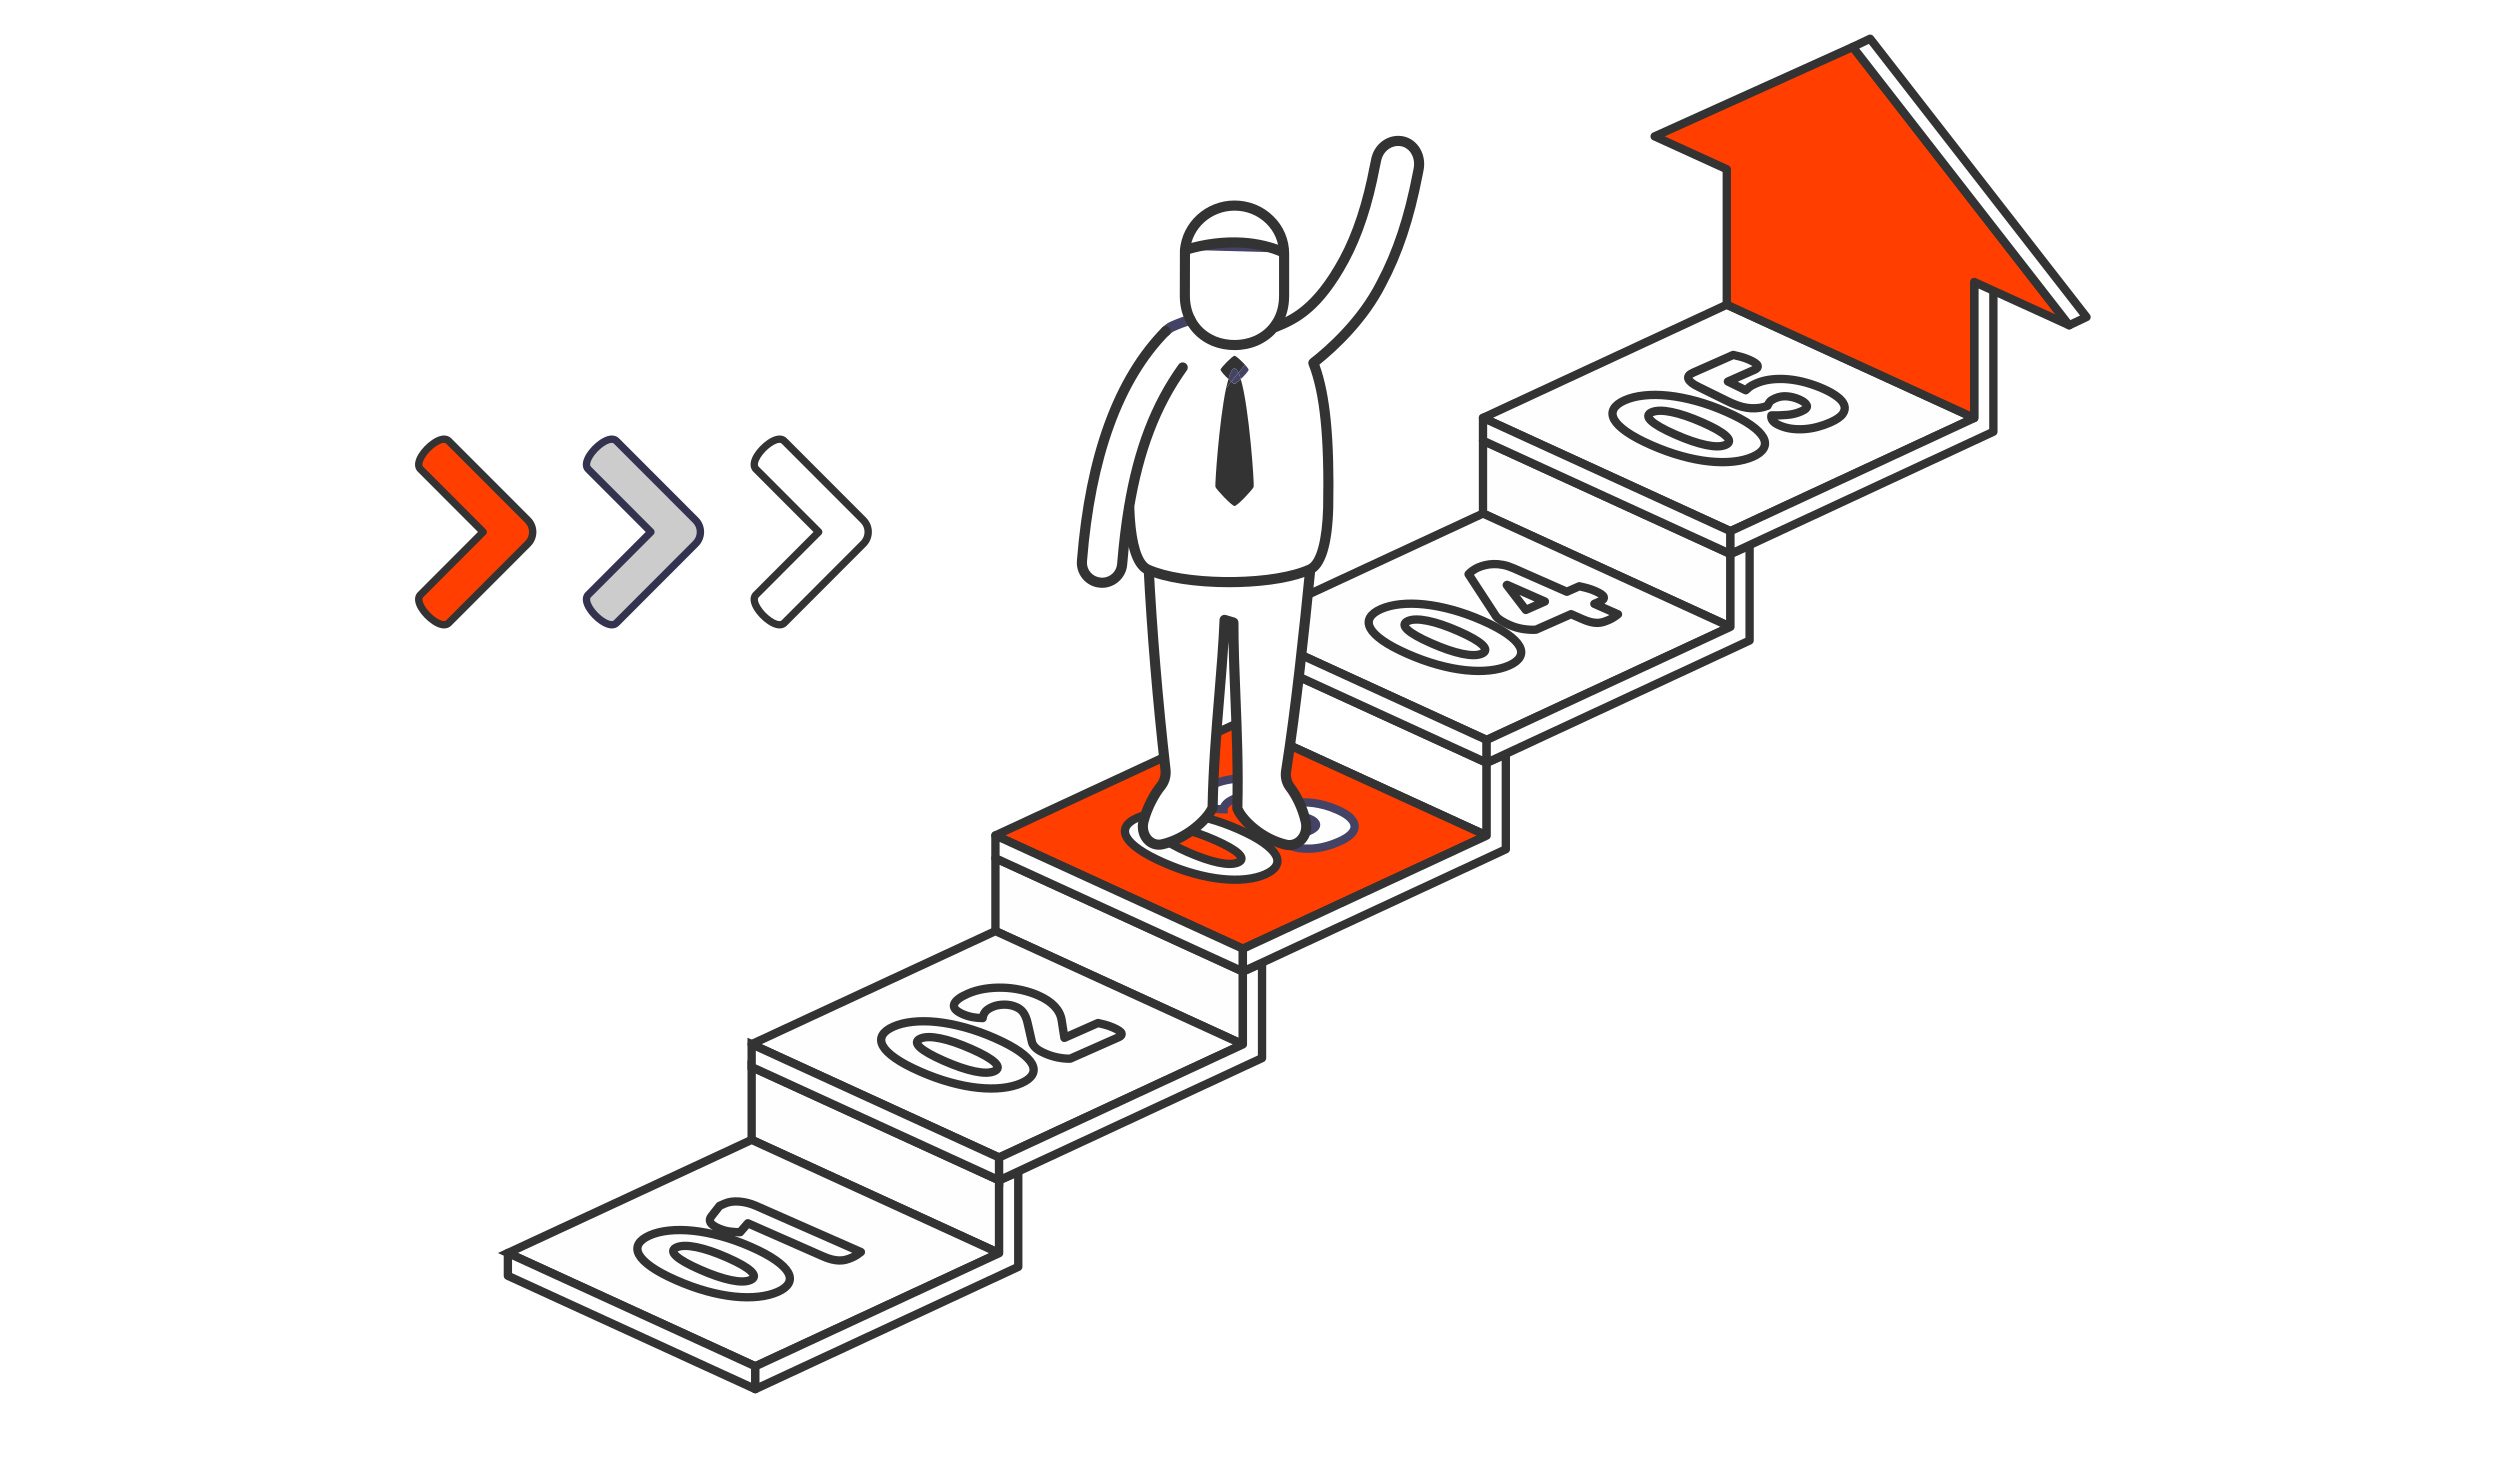 <?xml version="1.0" encoding="UTF-8" standalone="no"?>
<svg width="480px" height="280px" viewBox="0 0 480 280" version="1.1" xmlns="http://www.w3.org/2000/svg" xmlns:xlink="http://www.w3.org/1999/xlink">
    <!-- Generator: Sketch 41 (35326) - http://www.bohemiancoding.com/sketch -->
    <title>Group 27</title>
    <desc>Created with Sketch.</desc>
    <defs></defs>
    <g id="LANDING" stroke="none" stroke-width="1" fill="none" fill-rule="evenodd">
        <g id="01.-Landing-" transform="translate(-111, -3240)">
            <g id="Group-27" transform="translate(111, 3240)">
                <rect id="Rectangle-3" fill="#FFFFFF" x="0" y="0" width="480" height="280"></rect>
                <g id="Group-23" transform="translate(79, 7)">
                    <g id="Page-1" transform="translate(18.377, 0)">
                        <polygon id="Fill-1" fill="#FEFEFE" points="94.448 233.608 46.941 211.848 46.941 197.867 94.448 219.627"></polygon>
                        <polygon id="Stroke-2" stroke="#333333" stroke-width="1.6" points="94.448 233.608 46.941 211.848 46.941 197.867 94.448 219.627"></polygon>
                        <polygon id="Fill-3" fill="#FEFEFE" points="47.642 255.333 0.136 233.573 46.941 211.848 94.448 233.608"></polygon>
                        <polygon id="Stroke-4" stroke="#333333" stroke-width="1.6" points="47.642 255.333 0.136 233.573 46.941 211.848 94.448 233.608"></polygon>
                        <polygon id="Fill-6" fill="#FEFEFE" points="0.136 237.953 47.642 259.713 47.642 255.333 0.136 233.573"></polygon>
                        <polygon id="Stroke-7" stroke="#333333" stroke-width="1.6" stroke-linecap="round" stroke-linejoin="round" points="47.642 259.713 0.136 237.953 0.136 233.573 47.642 255.333"></polygon>
                        <polygon id="Fill-9" fill="#FEFEFE" points="94.448 219.627 94.448 233.608 47.643 255.333 47.643 259.713 98.13 236.236 98.13 218.015"></polygon>
                        <polyline id="Stroke-10" stroke="#333333" stroke-width="1.6" stroke-linecap="round" stroke-linejoin="round" points="47.642 259.713 98.129 236.236 98.129 218.015 94.448 219.627 94.448 233.608 47.642 255.333 47.642 259.713"></polyline>
                        <path d="M42.241,234.453 C39.982,233.459 38.009,232.791 36.32,232.45 C34.63,232.111 33.364,232.127 32.522,232.499 C31.679,232.873 31.655,233.427 32.448,234.165 C33.24,234.902 34.766,235.768 37.025,236.762 C39.283,237.757 41.256,238.432 42.939,238.785 C44.623,239.14 45.886,239.13 46.729,238.757 C47.572,238.383 47.599,237.823 46.811,237.071 C46.024,236.321 44.5,235.449 42.241,234.453 M46.84,232.418 C48.816,233.289 50.395,234.142 51.576,234.98 C52.757,235.816 53.549,236.604 53.953,237.343 C54.356,238.084 54.383,238.768 54.035,239.398 C53.687,240.028 52.993,240.574 51.953,241.034 C50.895,241.502 49.653,241.814 48.227,241.97 C46.801,242.124 45.249,242.114 43.573,241.938 C41.898,241.762 40.116,241.412 38.226,240.889 C36.336,240.365 34.404,239.667 32.427,238.797 C30.452,237.927 28.874,237.078 27.697,236.251 C26.519,235.424 25.728,234.64 25.325,233.901 C24.922,233.161 24.895,232.476 25.243,231.846 C25.592,231.216 26.293,230.668 27.352,230.199 C28.391,229.738 29.625,229.431 31.05,229.275 C32.477,229.12 34.028,229.131 35.704,229.307 C37.38,229.483 39.16,229.828 41.046,230.342 C42.932,230.855 44.864,231.548 46.84,232.418" id="Fill-12" fill="#FEFEFE"></path>
                        <path d="M42.241,234.453 C39.982,233.459 38.009,232.791 36.32,232.45 C34.63,232.111 33.364,232.127 32.522,232.499 C31.679,232.873 31.655,233.427 32.448,234.165 C33.24,234.902 34.766,235.768 37.025,236.762 C39.283,237.757 41.256,238.432 42.939,238.785 C44.623,239.14 45.886,239.13 46.729,238.757 C47.572,238.383 47.599,237.823 46.811,237.071 C46.024,236.321 44.5,235.449 42.241,234.453 L42.241,234.453 Z M46.84,232.418 C48.816,233.289 50.395,234.142 51.576,234.98 C52.757,235.816 53.549,236.604 53.953,237.343 C54.356,238.084 54.383,238.768 54.035,239.398 C53.687,240.028 52.993,240.574 51.953,241.034 C50.895,241.502 49.653,241.814 48.227,241.97 C46.801,242.124 45.249,242.114 43.573,241.938 C41.898,241.762 40.116,241.412 38.226,240.889 C36.336,240.365 34.404,239.667 32.427,238.797 C30.452,237.927 28.874,237.078 27.697,236.251 C26.519,235.424 25.728,234.64 25.325,233.901 C24.922,233.161 24.895,232.476 25.243,231.846 C25.592,231.216 26.293,230.668 27.352,230.199 C28.391,229.738 29.625,229.431 31.05,229.275 C32.477,229.12 34.028,229.131 35.704,229.307 C37.38,229.483 39.16,229.828 41.046,230.342 C42.932,230.855 44.864,231.548 46.84,232.418 L46.84,232.418 Z" id="Stroke-14" stroke="#333333" stroke-width="1.6" stroke-linecap="round" stroke-linejoin="round"></path>
                        <path d="M46.212,227.868 L44.716,229.584 C44.191,229.59 43.563,229.551 42.832,229.466 C42.102,229.381 41.325,229.159 40.503,228.797 C38.964,228.118 38.54,227.355 39.232,226.504 L40.781,224.526 L41.776,224.087 C42.546,223.745 43.477,223.617 44.566,223.701 C45.657,223.786 46.754,224.071 47.858,224.556 L67.916,233.391 C67.769,233.5 67.548,233.66 67.253,233.871 C66.958,234.081 66.613,234.274 66.218,234.448 C65.824,234.623 65.431,234.762 65.041,234.867 C64.65,234.972 64.232,235.021 63.786,235.014 C63.34,235.008 62.86,234.944 62.346,234.82 C61.83,234.696 61.253,234.492 60.611,234.21 L46.212,227.868 Z" id="Fill-16" fill="#FEFEFE"></path>
                        <path d="M46.212,227.868 L44.716,229.584 C44.191,229.59 43.563,229.551 42.832,229.466 C42.102,229.381 41.325,229.159 40.503,228.797 C38.964,228.118 38.54,227.355 39.232,226.504 L40.781,224.526 L41.776,224.087 C42.546,223.745 43.477,223.617 44.566,223.701 C45.657,223.786 46.754,224.071 47.858,224.556 L67.916,233.391 C67.769,233.5 67.548,233.66 67.253,233.871 C66.958,234.081 66.613,234.274 66.218,234.448 C65.824,234.623 65.431,234.762 65.041,234.867 C64.65,234.972 64.232,235.021 63.786,235.014 C63.34,235.008 62.86,234.944 62.346,234.82 C61.83,234.696 61.253,234.492 60.611,234.21 L46.212,227.868 L46.212,227.868 Z" id="Stroke-18" stroke="#333333" stroke-width="1.6" stroke-linecap="round" stroke-linejoin="round"></path>
                        <polygon id="Fill-20" fill="#FEFEFE" points="141.254 193.522 93.747 171.762 93.747 157.78 141.254 179.541"></polygon>
                        <polygon id="Stroke-22" stroke="#333333" stroke-width="1.6" stroke-linecap="round" stroke-linejoin="round" points="141.254 193.522 93.747 171.762 93.747 157.78 141.254 179.541"></polygon>
                        <polygon id="Fill-24" fill="#FEFEFE" points="94.448 215.247 46.941 193.487 93.747 171.762 141.254 193.522"></polygon>
                        <polygon id="Stroke-26" stroke="#333333" stroke-width="1.6" stroke-linecap="round" stroke-linejoin="round" points="94.448 215.247 46.941 193.487 93.747 171.762 141.254 193.522"></polygon>
                        <polygon id="Fill-28" fill="#FEFEFE" points="94.448 219.627 46.941 197.867 46.941 193.487 94.448 215.247"></polygon>
                        <polygon id="Stroke-30" stroke="#333333" stroke-width="1.6" points="94.448 219.627 46.941 197.867 46.941 193.487 94.448 215.247"></polygon>
                        <polygon id="Fill-32" fill="#FEFEFE" points="94.448 219.627 144.935 196.15 144.935 177.929 141.254 179.541 141.254 193.522 94.448 215.247"></polygon>
                        <polyline id="Stroke-34" stroke="#333333" stroke-width="1.6" stroke-linecap="round" stroke-linejoin="round" points="94.448 219.627 144.935 196.15 144.935 177.929 141.254 179.541 141.254 193.522 94.448 215.247 94.448 219.627"></polyline>
                        <path d="M89.047,194.367 C86.788,193.373 84.814,192.705 83.126,192.365 C81.436,192.024 80.17,192.04 79.328,192.414 C78.484,192.786 78.46,193.342 79.254,194.078 C80.046,194.815 81.572,195.681 83.83,196.676 C86.089,197.671 88.061,198.345 89.744,198.699 C91.429,199.053 92.691,199.043 93.534,198.671 C94.377,198.297 94.405,197.736 93.617,196.985 C92.83,196.235 91.306,195.362 89.047,194.367 M93.645,192.332 C95.622,193.202 97.2,194.057 98.382,194.893 C99.563,195.73 100.355,196.518 100.758,197.258 C101.161,197.997 101.189,198.682 100.84,199.313 C100.492,199.942 99.798,200.487 98.759,200.948 C97.701,201.416 96.459,201.727 95.033,201.883 C93.607,202.038 92.055,202.028 90.379,201.852 C88.704,201.675 86.921,201.326 85.032,200.802 C83.142,200.279 81.209,199.582 79.233,198.711 C77.257,197.841 75.679,196.991 74.502,196.164 C73.324,195.338 72.534,194.554 72.131,193.814 C71.727,193.075 71.7,192.391 72.049,191.759 C72.397,191.13 73.099,190.581 74.157,190.113 C75.196,189.653 76.43,189.344 77.856,189.189 C79.282,189.035 80.834,189.044 82.51,189.22 C84.185,189.397 85.966,189.742 87.852,190.255 C89.737,190.769 91.669,191.461 93.645,192.332" id="Fill-36" fill="#FEFEFE"></path>
                        <path d="M89.047,194.367 C86.788,193.373 84.814,192.705 83.126,192.365 C81.436,192.024 80.17,192.04 79.328,192.414 C78.484,192.786 78.46,193.342 79.254,194.078 C80.046,194.815 81.572,195.681 83.83,196.676 C86.089,197.671 88.061,198.345 89.744,198.699 C91.429,199.053 92.691,199.043 93.534,198.671 C94.377,198.297 94.405,197.736 93.617,196.985 C92.83,196.235 91.306,195.362 89.047,194.367 L89.047,194.367 Z M93.645,192.332 C95.622,193.202 97.2,194.057 98.382,194.893 C99.563,195.73 100.355,196.518 100.758,197.258 C101.161,197.997 101.189,198.682 100.84,199.313 C100.492,199.942 99.798,200.487 98.759,200.948 C97.701,201.416 96.459,201.727 95.033,201.883 C93.607,202.038 92.055,202.028 90.379,201.852 C88.704,201.675 86.921,201.326 85.032,200.802 C83.142,200.279 81.209,199.582 79.233,198.711 C77.257,197.841 75.679,196.991 74.502,196.164 C73.324,195.338 72.534,194.554 72.131,193.814 C71.727,193.075 71.7,192.391 72.049,191.759 C72.397,191.13 73.099,190.581 74.157,190.113 C75.196,189.653 76.43,189.344 77.856,189.189 C79.282,189.035 80.834,189.044 82.51,189.22 C84.185,189.397 85.966,189.742 87.852,190.255 C89.737,190.769 91.669,191.461 93.645,192.332 L93.645,192.332 Z" id="Stroke-38" stroke="#333333" stroke-width="1.6" stroke-linecap="round" stroke-linejoin="round"></path>
                        <path d="M88.381,183.816 C89.403,183.364 90.494,183.046 91.656,182.861 C92.815,182.675 93.996,182.601 95.193,182.638 C96.39,182.674 97.569,182.821 98.728,183.079 C99.887,183.336 100.967,183.685 101.968,184.126 C104.664,185.313 106.164,186.916 106.469,188.935 L106.989,192.272 L113.442,189.417 C113.833,189.494 114.294,189.607 114.829,189.755 C115.364,189.904 115.889,190.091 116.402,190.316 C117.325,190.723 117.843,191.078 117.954,191.38 C118.065,191.683 117.887,191.937 117.422,192.143 L108.091,196.272 C107.312,196.278 106.509,196.197 105.682,196.031 C104.854,195.864 104.03,195.6 103.209,195.239 C102.336,194.854 101.724,194.474 101.372,194.097 C101.019,193.72 100.815,193.385 100.761,193.092 L99.929,189.449 C99.83,188.993 99.708,188.6 99.564,188.268 C99.42,187.935 99.262,187.648 99.091,187.405 C98.92,187.164 98.72,186.958 98.493,186.786 C98.267,186.615 98.011,186.467 97.729,186.343 C97.011,186.026 96.226,185.875 95.376,185.889 C94.526,185.902 93.778,186.051 93.133,186.337 C92.416,186.655 91.935,187.009 91.692,187.4 C91.448,187.791 91.318,188.15 91.3,188.474 C90.687,188.473 90.051,188.415 89.392,188.299 C88.733,188.183 88.096,187.988 87.479,187.717 C86.146,187.13 85.59,186.496 85.814,185.82 C86.037,185.143 86.893,184.475 88.381,183.816" id="Fill-40" fill="#FEFEFE"></path>
                        <path d="M88.381,183.816 C89.403,183.364 90.494,183.046 91.656,182.861 C92.815,182.675 93.996,182.601 95.193,182.638 C96.39,182.674 97.569,182.821 98.728,183.079 C99.887,183.336 100.967,183.685 101.968,184.126 C104.664,185.313 106.164,186.916 106.469,188.935 L106.989,192.272 L113.442,189.417 C113.833,189.494 114.294,189.607 114.829,189.755 C115.364,189.904 115.889,190.091 116.402,190.316 C117.325,190.723 117.843,191.078 117.954,191.38 C118.065,191.683 117.887,191.937 117.422,192.143 L108.091,196.272 C107.312,196.278 106.509,196.197 105.682,196.031 C104.854,195.864 104.03,195.6 103.209,195.239 C102.336,194.854 101.724,194.474 101.372,194.097 C101.019,193.72 100.815,193.385 100.761,193.092 L99.929,189.449 C99.83,188.993 99.708,188.6 99.564,188.268 C99.42,187.935 99.262,187.648 99.091,187.405 C98.92,187.164 98.72,186.958 98.493,186.786 C98.267,186.615 98.011,186.467 97.729,186.343 C97.011,186.026 96.226,185.875 95.376,185.889 C94.526,185.902 93.778,186.051 93.133,186.337 C92.416,186.655 91.935,187.009 91.692,187.4 C91.448,187.791 91.318,188.15 91.3,188.474 C90.687,188.473 90.051,188.415 89.392,188.299 C88.733,188.183 88.096,187.988 87.479,187.717 C86.146,187.13 85.59,186.496 85.814,185.82 C86.037,185.143 86.893,184.475 88.381,183.816 L88.381,183.816 Z" id="Stroke-42" stroke="#333333" stroke-width="1.6" stroke-linecap="round" stroke-linejoin="round"></path>
                        <polygon id="Fill-44" fill="#FFFFFF" points="188.059 153.435 140.552 131.675 140.552 117.694 188.059 139.454"></polygon>
                        <polygon id="Stroke-46" stroke="#333333" stroke-width="1.6" stroke-linecap="round" stroke-linejoin="round" points="188.059 153.435 140.552 131.675 140.552 117.694 188.059 139.454"></polygon>
                        <polygon id="Fill-48" fill="#FEFEFE" points="141.254 175.16 93.747 153.4 140.552 131.675 188.059 153.435"></polygon>
                        <polygon id="Stroke-50" stroke="#333333" stroke-width="1.6" stroke-linecap="round" stroke-linejoin="round" fill="#FF3E00" points="141.254 175.16 93.747 153.4 140.552 131.675 188.059 153.435"></polygon>
                        <polygon id="Fill-52" fill="#FEFEFE" points="141.254 179.54 93.747 157.78 93.747 153.4 141.254 175.16"></polygon>
                        <polygon id="Stroke-54" stroke="#333333" stroke-width="1.6" stroke-linecap="round" stroke-linejoin="round" fill="#FFFFFF" points="141.254 179.54 93.747 157.78 93.747 153.4 141.254 175.16"></polygon>
                        <polygon id="Fill-56" fill="#FEFEFE" points="141.254 179.54 191.741 156.063 191.741 137.842 188.059 139.454 188.059 153.435 141.254 175.16"></polygon>
                        <polyline id="Stroke-58" stroke="#333333" stroke-width="1.6" stroke-linecap="round" stroke-linejoin="round" fill="#FFFFFF" points="141.254 179.54 191.741 156.063 191.741 137.842 188.059 139.454 188.059 153.435 141.254 175.16 141.254 179.54"></polyline>
                        <path d="M135.852,154.281 C133.594,153.286 131.62,152.618 129.931,152.278 C128.241,151.938 126.976,151.955 126.133,152.327 C125.29,152.7 125.266,153.255 126.059,153.992 C126.852,154.729 128.377,155.595 130.636,156.589 C132.895,157.584 134.867,158.259 136.55,158.612 C138.234,158.967 139.497,158.957 140.34,158.584 C141.183,158.211 141.21,157.65 140.423,156.898 C139.635,156.148 138.112,155.276 135.852,154.281 M140.451,152.245 C142.427,153.117 144.006,153.969 145.187,154.807 C146.368,155.643 147.161,156.431 147.564,157.171 C147.967,157.911 147.994,158.595 147.646,159.225 C147.298,159.855 146.604,160.401 145.565,160.861 C144.507,161.329 143.265,161.641 141.838,161.797 C140.412,161.952 138.86,161.941 137.185,161.765 C135.509,161.589 133.727,161.239 131.837,160.716 C129.947,160.192 128.015,159.495 126.038,158.624 C124.063,157.754 122.485,156.905 121.308,156.078 C120.13,155.251 119.339,154.468 118.936,153.728 C118.533,152.988 118.506,152.304 118.854,151.674 C119.203,151.043 119.905,150.495 120.963,150.026 C122.002,149.566 123.236,149.258 124.662,149.102 C126.088,148.947 127.64,148.958 129.316,149.134 C130.991,149.31 132.771,149.655 134.657,150.17 C136.543,150.683 138.475,151.375 140.451,152.245" id="Fill-60" fill="#FEFEFE"></path>
                        <path d="M135.852,154.281 C133.594,153.286 131.62,152.618 129.931,152.278 C128.241,151.938 126.976,151.955 126.133,152.327 C125.29,152.7 125.266,153.255 126.059,153.992 C126.852,154.729 128.377,155.595 130.636,156.589 C132.895,157.584 134.867,158.259 136.55,158.612 C138.234,158.967 139.497,158.957 140.34,158.584 C141.183,158.211 141.21,157.65 140.423,156.898 C139.635,156.148 138.112,155.276 135.852,154.281 L135.852,154.281 Z M140.451,152.245 C142.427,153.117 144.006,153.969 145.187,154.807 C146.368,155.643 147.161,156.431 147.564,157.171 C147.967,157.911 147.994,158.595 147.646,159.225 C147.298,159.855 146.604,160.401 145.565,160.861 C144.507,161.329 143.265,161.641 141.838,161.797 C140.412,161.952 138.86,161.941 137.185,161.765 C135.509,161.589 133.727,161.239 131.837,160.716 C129.947,160.192 128.015,159.495 126.038,158.624 C124.063,157.754 122.485,156.905 121.308,156.078 C120.13,155.251 119.339,154.468 118.936,153.728 C118.533,152.988 118.506,152.304 118.854,151.674 C119.203,151.043 119.905,150.495 120.963,150.026 C122.002,149.566 123.236,149.258 124.662,149.102 C126.088,148.947 127.64,148.958 129.316,149.134 C130.991,149.31 132.771,149.655 134.657,150.17 C136.543,150.683 138.475,151.375 140.451,152.245 L140.451,152.245 Z" id="Stroke-62" stroke="#333333" stroke-width="1.6" stroke-linecap="round" stroke-linejoin="round"></path>
                        <path d="M135.16,143.742 C137.221,142.83 139.4,142.405 141.694,142.465 C143.989,142.526 146.163,143.008 148.216,143.913 C149.448,144.456 150.265,145.017 150.668,145.597 C151.071,146.18 151.177,146.705 150.985,147.174 C151.567,147.098 152.173,147.057 152.804,147.05 C153.435,147.042 154.107,147.085 154.82,147.177 C155.532,147.27 156.268,147.42 157.028,147.628 C157.787,147.836 158.578,148.12 159.399,148.482 C160.504,148.968 161.325,149.477 161.867,150.008 C162.407,150.539 162.69,151.071 162.714,151.604 C162.74,152.137 162.503,152.655 162.009,153.158 C161.515,153.66 160.783,154.125 159.815,154.554 C157.951,155.379 156.172,155.838 154.477,155.931 C152.783,156.023 151.359,155.815 150.203,155.306 C149.51,155.001 149.029,154.686 148.763,154.363 C148.495,154.039 148.391,153.741 148.448,153.465 C149.167,153.465 150.025,153.419 151.023,153.329 C152.022,153.238 153.004,152.978 153.973,152.549 C154.887,152.145 155.332,151.744 155.309,151.347 C155.286,150.948 154.903,150.586 154.158,150.258 C153.414,149.93 152.675,149.759 151.941,149.743 C151.206,149.729 150.408,149.912 149.548,150.293 L147.02,151.411 C146.613,151.343 146.159,151.238 145.658,151.096 C145.158,150.955 144.626,150.76 144.06,150.512 C143.471,150.252 143.004,150.01 142.661,149.788 C142.318,149.566 142.077,149.362 141.938,149.173 L144.466,148.055 C145.757,147.483 145.696,146.887 144.285,146.265 C143.617,145.972 142.872,145.825 142.049,145.827 C141.226,145.829 140.402,146.011 139.578,146.377 C138.842,146.702 138.32,147.041 138.008,147.395 C137.695,147.748 137.541,148.083 137.541,148.4 C136.928,148.4 136.298,148.343 135.652,148.233 C135.006,148.123 134.375,147.932 133.759,147.661 C132.476,147.095 131.998,146.473 132.328,145.795 C132.656,145.117 133.6,144.433 135.16,143.742" id="Fill-64" fill="#FEFEFE"></path>
                        <path d="M135.16,143.742 C137.221,142.83 139.4,142.405 141.694,142.465 C143.989,142.526 146.163,143.008 148.216,143.913 C149.448,144.456 150.265,145.017 150.668,145.597 C151.071,146.18 151.177,146.705 150.985,147.174 C151.567,147.098 152.173,147.057 152.804,147.05 C153.435,147.042 154.107,147.085 154.82,147.177 C155.532,147.27 156.268,147.42 157.028,147.628 C157.787,147.836 158.578,148.12 159.399,148.482 C160.504,148.968 161.325,149.477 161.867,150.008 C162.407,150.539 162.69,151.071 162.714,151.604 C162.74,152.137 162.503,152.655 162.009,153.158 C161.515,153.66 160.783,154.125 159.815,154.554 C157.951,155.379 156.172,155.838 154.477,155.931 C152.783,156.023 151.359,155.815 150.203,155.306 C149.51,155.001 149.029,154.686 148.763,154.363 C148.495,154.039 148.391,153.741 148.448,153.465 C149.167,153.465 150.025,153.419 151.023,153.329 C152.022,153.238 153.004,152.978 153.973,152.549 C154.887,152.145 155.332,151.744 155.309,151.347 C155.286,150.948 154.903,150.586 154.158,150.258 C153.414,149.93 152.675,149.759 151.941,149.743 C151.206,149.729 150.408,149.912 149.548,150.293 L147.02,151.411 C146.613,151.343 146.159,151.238 145.658,151.096 C145.158,150.955 144.626,150.76 144.06,150.512 C143.471,150.252 143.004,150.01 142.661,149.788 C142.318,149.566 142.077,149.362 141.938,149.173 L144.466,148.055 C145.757,147.483 145.696,146.887 144.285,146.265 C143.617,145.972 142.872,145.825 142.049,145.827 C141.226,145.829 140.402,146.011 139.578,146.377 C138.842,146.702 138.32,147.041 138.008,147.395 C137.695,147.748 137.541,148.083 137.541,148.4 C136.928,148.4 136.298,148.343 135.652,148.233 C135.006,148.123 134.375,147.932 133.759,147.661 C132.476,147.095 131.998,146.473 132.328,145.795 C132.656,145.117 133.6,144.433 135.16,143.742 L135.16,143.742 Z" id="Stroke-66" stroke="#444366" stroke-width="1.6"></path>
                        <polygon id="Fill-68" fill="#FEFEFE" points="234.865 113.349 187.358 91.589 187.358 77.608 234.865 99.368"></polygon>
                        <polygon id="Stroke-70" stroke="#333333" stroke-width="1.6" stroke-linecap="round" stroke-linejoin="round" points="234.865 113.349 187.358 91.589 187.358 77.608 234.865 99.368"></polygon>
                        <polygon id="Fill-72" fill="#FEFEFE" points="188.059 135.074 140.552 113.314 187.358 91.589 234.865 113.349"></polygon>
                        <polygon id="Stroke-74" stroke="#333333" stroke-width="1.6" points="188.059 135.074 140.552 113.314 187.358 91.589 234.865 113.349"></polygon>
                        <polygon id="Fill-76" fill="#FEFEFE" points="188.059 139.454 140.552 117.694 140.552 113.314 188.059 135.074"></polygon>
                        <polygon id="Stroke-78" stroke="#333333" stroke-width="1.6" stroke-linecap="round" stroke-linejoin="round" points="188.059 139.454 140.552 117.694 140.552 113.314 188.059 135.074"></polygon>
                        <polygon id="Fill-80" fill="#FEFEFE" points="188.059 139.454 238.546 115.977 238.546 97.756 234.865 99.368 234.865 113.349 188.059 135.074"></polygon>
                        <polyline id="Stroke-82" stroke="#333333" stroke-width="1.6" stroke-linecap="round" stroke-linejoin="round" points="188.059 139.454 238.546 115.977 238.546 97.756 234.865 99.368 234.865 113.349 188.059 135.074 188.059 139.454"></polyline>
                        <path d="M182.658,114.194 C180.399,113.2 178.425,112.532 176.737,112.192 C175.047,111.851 173.781,111.867 172.939,112.241 C172.096,112.613 172.072,113.169 172.865,113.905 C173.657,114.643 175.183,115.508 177.442,116.503 C179.7,117.498 181.673,118.173 183.356,118.527 C185.04,118.88 186.303,118.871 187.146,118.498 C187.988,118.124 188.016,117.563 187.228,116.812 C186.441,116.062 184.917,115.189 182.658,114.194 M187.256,112.159 C189.233,113.029 190.811,113.884 191.993,114.72 C193.174,115.557 193.966,116.345 194.369,117.085 C194.773,117.824 194.8,118.509 194.451,119.14 C194.104,119.769 193.409,120.314 192.37,120.775 C191.312,121.244 190.07,121.554 188.644,121.71 C187.218,121.865 185.666,121.855 183.99,121.679 C182.315,121.502 180.532,121.153 178.643,120.629 C176.753,120.106 174.82,119.409 172.844,118.538 C170.868,117.668 169.291,116.819 168.113,115.991 C166.935,115.165 166.145,114.381 165.742,113.641 C165.339,112.902 165.311,112.218 165.66,111.586 C166.008,110.957 166.71,110.408 167.768,109.94 C168.808,109.48 170.042,109.171 171.467,109.016 C172.893,108.862 174.445,108.871 176.121,109.047 C177.796,109.224 179.577,109.569 181.463,110.083 C183.349,110.596 185.28,111.289 187.256,112.159" id="Fill-84" fill="#FEFEFE"></path>
                        <path d="M182.658,114.194 C180.399,113.2 178.425,112.532 176.737,112.192 C175.047,111.851 173.781,111.867 172.939,112.241 C172.096,112.613 172.072,113.169 172.865,113.905 C173.657,114.643 175.183,115.508 177.442,116.503 C179.7,117.498 181.673,118.173 183.356,118.527 C185.04,118.88 186.303,118.871 187.146,118.498 C187.988,118.124 188.016,117.563 187.228,116.812 C186.441,116.062 184.917,115.189 182.658,114.194 L182.658,114.194 Z M187.256,112.159 C189.233,113.029 190.811,113.884 191.993,114.72 C193.174,115.557 193.966,116.345 194.369,117.085 C194.773,117.824 194.8,118.509 194.451,119.14 C194.104,119.769 193.409,120.314 192.37,120.775 C191.312,121.244 190.07,121.554 188.644,121.71 C187.218,121.865 185.666,121.855 183.99,121.679 C182.315,121.502 180.532,121.153 178.643,120.629 C176.753,120.106 174.82,119.409 172.844,118.538 C170.868,117.668 169.291,116.819 168.113,115.991 C166.935,115.165 166.145,114.381 165.742,113.641 C165.339,112.902 165.311,112.218 165.66,111.586 C166.008,110.957 166.71,110.408 167.768,109.94 C168.808,109.48 170.042,109.171 171.467,109.016 C172.893,108.862 174.445,108.871 176.121,109.047 C177.796,109.224 179.577,109.569 181.463,110.083 C183.349,110.596 185.28,111.289 187.256,112.159 L187.256,112.159 Z" id="Stroke-86" stroke="#333333" stroke-width="1.6" stroke-linecap="round" stroke-linejoin="round"></path>
                        <path d="M192.003,105.299 L191.922,105.334 L195.583,110.105 L199.24,108.487 L192.003,105.299 Z M184.588,103.244 C184.773,103.025 185.034,102.796 185.372,102.556 C185.708,102.317 186.055,102.118 186.414,101.958 C186.826,101.777 187.283,101.626 187.783,101.506 C188.284,101.385 188.822,101.318 189.396,101.302 C189.971,101.285 190.578,101.34 191.22,101.463 C191.861,101.588 192.527,101.803 193.221,102.108 L203.462,106.618 L205.855,105.559 C206.246,105.635 206.725,105.751 207.295,105.908 C207.864,106.064 208.406,106.254 208.918,106.481 C209.894,106.91 210.435,107.283 210.541,107.598 C210.646,107.914 210.466,108.175 210,108.381 L208.737,108.941 L213.28,110.942 C213.134,111.051 212.907,111.213 212.604,111.428 C212.299,111.642 211.968,111.829 211.609,111.987 C211.215,112.162 210.839,112.305 210.484,112.417 C210.127,112.529 209.75,112.588 209.351,112.595 C208.953,112.602 208.521,112.55 208.054,112.438 C207.587,112.328 207.045,112.137 206.429,111.866 L204.273,110.917 L197.524,113.904 C196.803,113.951 195.994,113.907 195.095,113.773 C194.197,113.637 193.311,113.378 192.438,112.993 C191.95,112.779 191.456,112.522 190.955,112.222 C190.454,111.922 190.094,111.629 189.873,111.341 L184.588,103.244 Z" id="Fill-88" fill="#FEFEFE"></path>
                        <path d="M192.003,105.299 L191.922,105.334 L195.583,110.105 L199.24,108.487 L192.003,105.299 L192.003,105.299 Z M184.588,103.244 C184.773,103.025 185.034,102.796 185.372,102.556 C185.708,102.317 186.055,102.118 186.414,101.958 C186.826,101.777 187.283,101.626 187.783,101.506 C188.284,101.385 188.822,101.318 189.396,101.302 C189.971,101.285 190.578,101.34 191.22,101.463 C191.861,101.588 192.527,101.803 193.221,102.108 L203.462,106.618 L205.855,105.559 C206.246,105.635 206.725,105.751 207.295,105.908 C207.864,106.064 208.406,106.254 208.918,106.481 C209.894,106.91 210.435,107.283 210.541,107.598 C210.646,107.914 210.466,108.175 210,108.381 L208.737,108.941 L213.28,110.942 C213.134,111.051 212.907,111.213 212.604,111.428 C212.299,111.642 211.968,111.829 211.609,111.987 C211.215,112.162 210.839,112.305 210.484,112.417 C210.127,112.529 209.75,112.588 209.351,112.595 C208.953,112.602 208.521,112.55 208.054,112.438 C207.587,112.328 207.045,112.137 206.429,111.866 L204.273,110.917 L197.524,113.904 C196.803,113.951 195.994,113.907 195.095,113.773 C194.197,113.637 193.311,113.378 192.438,112.993 C191.95,112.779 191.456,112.522 190.955,112.222 C190.454,111.922 190.094,111.629 189.873,111.341 L184.588,103.244 L184.588,103.244 Z" id="Stroke-90" stroke="#333333" stroke-width="1.6" stroke-linecap="round" stroke-linejoin="round"></path>
                        <polygon id="Fill-92" fill="#FEFEFE" points="234.865 94.988 187.358 73.228 234.164 51.502 281.67 73.263"></polygon>
                        <polygon id="Stroke-94" stroke="#333333" stroke-width="1.6" stroke-linecap="round" stroke-linejoin="round" points="234.865 94.988 187.358 73.228 234.164 51.502 281.67 73.263"></polygon>
                        <polygon id="Fill-96" fill="#FEFEFE" points="234.865 99.368 187.358 77.608 187.358 73.228 234.865 94.988"></polygon>
                        <polygon id="Stroke-98" stroke="#333333" stroke-width="1.6" stroke-linecap="round" stroke-linejoin="round" points="234.865 99.368 187.358 77.608 187.358 73.228 234.865 94.988"></polygon>
                        <polygon id="Fill-100" fill="#FEFEFE" points="234.865 99.368 285.352 75.891 285.352 45.639 281.67 47.251 281.67 73.263 234.865 94.988"></polygon>
                        <polyline id="Stroke-102" stroke="#333333" stroke-width="1.6" stroke-linecap="round" stroke-linejoin="round" points="234.865 99.368 285.352 75.891 285.352 45.639 281.67 47.251 281.67 73.263 234.865 94.988 234.865 99.368"></polyline>
                        <path d="M229.463,74.108 C227.205,73.113 225.231,72.445 223.542,72.105 C221.853,71.765 220.587,71.782 219.745,72.154 C218.901,72.527 218.877,73.082 219.67,73.819 C220.463,74.556 221.989,75.422 224.247,76.416 C226.506,77.411 228.478,78.086 230.161,78.439 C231.845,78.794 233.108,78.784 233.951,78.411 C234.794,78.038 234.821,77.477 234.034,76.725 C233.246,75.975 231.723,75.103 229.463,74.108 M234.062,72.073 C236.039,72.944 237.617,73.797 238.799,74.634 C239.979,75.47 240.772,76.259 241.175,76.998 C241.578,77.738 241.606,78.423 241.257,79.053 C240.909,79.683 240.215,80.228 239.176,80.688 C238.118,81.157 236.876,81.468 235.45,81.624 C234.023,81.779 232.472,81.768 230.796,81.592 C229.121,81.417 227.338,81.066 225.448,80.543 C223.559,80.019 221.626,79.322 219.649,78.451 C217.674,77.581 216.096,76.732 214.919,75.905 C213.741,75.078 212.951,74.295 212.547,73.556 C212.144,72.815 212.117,72.131 212.465,71.501 C212.814,70.87 213.516,70.322 214.574,69.853 C215.613,69.393 216.847,69.085 218.273,68.93 C219.699,68.775 221.251,68.785 222.927,68.961 C224.602,69.137 226.382,69.482 228.269,69.997 C230.154,70.51 232.086,71.202 234.062,72.073" id="Fill-104" fill="#FEFEFE"></path>
                        <path d="M229.463,74.108 C227.205,73.113 225.231,72.445 223.542,72.105 C221.853,71.765 220.587,71.782 219.745,72.154 C218.901,72.527 218.877,73.082 219.67,73.819 C220.463,74.556 221.989,75.422 224.247,76.416 C226.506,77.411 228.478,78.086 230.161,78.439 C231.845,78.794 233.108,78.784 233.951,78.411 C234.794,78.038 234.821,77.477 234.034,76.725 C233.246,75.975 231.723,75.103 229.463,74.108 L229.463,74.108 Z M234.062,72.073 C236.039,72.944 237.617,73.797 238.799,74.634 C239.979,75.47 240.772,76.259 241.175,76.998 C241.578,77.738 241.606,78.423 241.257,79.053 C240.909,79.683 240.215,80.228 239.176,80.688 C238.118,81.157 236.876,81.468 235.45,81.624 C234.023,81.779 232.472,81.768 230.796,81.592 C229.121,81.417 227.338,81.066 225.448,80.543 C223.559,80.019 221.626,79.322 219.649,78.451 C217.674,77.581 216.096,76.732 214.919,75.905 C213.741,75.078 212.951,74.295 212.547,73.556 C212.144,72.815 212.117,72.131 212.465,71.501 C212.814,70.87 213.516,70.322 214.574,69.853 C215.613,69.393 216.847,69.085 218.273,68.93 C219.699,68.775 221.251,68.785 222.927,68.961 C224.602,69.137 226.382,69.482 228.269,69.997 C230.154,70.51 232.086,71.202 234.062,72.073 L234.062,72.073 Z" id="Stroke-106" stroke="#333333" stroke-width="1.6" stroke-linecap="round" stroke-linejoin="round"></path>
                        <path d="M254.045,74.107 C253.22,74.472 252.381,74.764 251.529,74.982 C250.678,75.201 249.83,75.338 248.988,75.394 C248.144,75.45 247.325,75.421 246.529,75.309 C245.735,75.196 244.991,74.987 244.298,74.682 C243.579,74.365 243.12,74.036 242.919,73.694 C242.717,73.353 242.655,73.041 242.731,72.757 C243.772,72.773 244.778,72.741 245.749,72.661 C246.722,72.584 247.646,72.35 248.525,71.961 C249.367,71.588 249.699,71.204 249.518,70.807 C249.337,70.412 248.861,70.043 248.092,69.705 C247.347,69.377 246.575,69.175 245.773,69.099 C244.973,69.023 244.184,69.156 243.414,69.497 C242.93,69.711 242.605,69.923 242.436,70.134 C242.267,70.345 242.117,70.603 241.988,70.91 C241.058,71.277 240.024,71.434 238.884,71.383 C237.744,71.333 236.52,71.019 235.211,70.443 C235.134,70.409 235.038,70.366 234.922,70.316 C234.806,70.264 234.578,70.155 234.236,69.99 L228.707,67.269 C227.658,66.76 227.028,66.268 226.815,65.795 C226.604,65.323 226.883,64.915 227.654,64.573 L235.398,61.146 C235.789,61.223 236.267,61.339 236.837,61.495 C237.407,61.652 237.949,61.842 238.462,62.067 C239.437,62.498 239.977,62.871 240.084,63.186 C240.189,63.502 240.009,63.763 239.543,63.969 L234.381,66.255 L237.812,67.931 C238.024,67.725 238.253,67.521 238.5,67.32 C238.748,67.121 239.139,66.901 239.678,66.664 C240.609,66.25 241.614,65.981 242.694,65.855 C243.773,65.729 244.879,65.721 246.011,65.831 C247.143,65.943 248.274,66.156 249.405,66.472 C250.534,66.788 251.626,67.177 252.679,67.641 C253.731,68.105 254.618,68.606 255.343,69.147 C256.068,69.687 256.527,70.238 256.72,70.797 C256.914,71.358 256.813,71.919 256.415,72.48 C256.017,73.041 255.228,73.583 254.045,74.107" id="Fill-108" fill="#FEFEFE"></path>
                        <path d="M254.045,74.107 C253.22,74.472 252.381,74.764 251.529,74.982 C250.678,75.201 249.83,75.338 248.988,75.394 C248.144,75.45 247.325,75.421 246.529,75.309 C245.735,75.196 244.991,74.987 244.298,74.682 C243.579,74.365 243.12,74.036 242.919,73.694 C242.717,73.353 242.655,73.041 242.731,72.757 C243.772,72.773 244.778,72.741 245.749,72.661 C246.722,72.584 247.646,72.35 248.525,71.961 C249.367,71.588 249.699,71.204 249.518,70.807 C249.337,70.412 248.861,70.043 248.092,69.705 C247.347,69.377 246.575,69.175 245.773,69.099 C244.973,69.023 244.184,69.156 243.414,69.497 C242.93,69.711 242.605,69.923 242.436,70.134 C242.267,70.345 242.117,70.603 241.988,70.91 C241.058,71.277 240.024,71.434 238.884,71.383 C237.744,71.333 236.52,71.019 235.211,70.443 C235.134,70.409 235.038,70.366 234.922,70.316 C234.806,70.264 234.578,70.155 234.236,69.99 L228.707,67.269 C227.658,66.76 227.028,66.268 226.815,65.795 C226.604,65.323 226.883,64.915 227.654,64.573 L235.398,61.146 C235.789,61.223 236.267,61.339 236.837,61.495 C237.407,61.652 237.949,61.842 238.462,62.067 C239.437,62.498 239.977,62.871 240.084,63.186 C240.189,63.502 240.009,63.763 239.543,63.969 L234.381,66.255 L237.812,67.931 C238.024,67.725 238.253,67.521 238.5,67.32 C238.748,67.121 239.139,66.901 239.678,66.664 C240.609,66.25 241.614,65.981 242.694,65.855 C243.773,65.729 244.879,65.721 246.011,65.831 C247.143,65.943 248.274,66.156 249.405,66.472 C250.534,66.788 251.626,67.177 252.679,67.641 C253.731,68.105 254.618,68.606 255.343,69.147 C256.068,69.687 256.527,70.238 256.72,70.797 C256.914,71.358 256.813,71.919 256.415,72.48 C256.017,73.041 255.228,73.583 254.045,74.107 L254.045,74.107 Z" id="Stroke-110" stroke="#333333" stroke-width="1.6" stroke-linecap="round" stroke-linejoin="round"></path>
                        <polygon id="Fill-112" fill="#FEFEFE" points="299.902 55.45 258.355 2.014 220.315 19.184 234.164 25.494 234.164 51.503 281.67 73.263 281.67 47.142"></polygon>
                        <polygon id="Stroke-114" stroke="#333333" stroke-width="1.6" stroke-linecap="round" stroke-linejoin="round" fill="#FF3E00" points="299.902 55.45 258.355 2.014 220.315 19.184 234.164 25.494 234.164 51.503 281.67 73.263 281.67 47.142"></polygon>
                        <polygon id="Fill-116" fill="#FEFEFE" points="303.233 53.874 261.686 0.437 258.355 2.014 299.902 55.45"></polygon>
                        <polygon id="Stroke-118" stroke="#333333" stroke-width="1.6" stroke-linecap="round" stroke-linejoin="round" points="303.233 53.874 261.686 0.437 258.355 2.014 299.902 55.45"></polygon>
                    </g>
                    <g id="Group-21" transform="translate(44.345, 95.2) scale(-1, 1) translate(-44.345, -95.2) translate(0, 76)">
                        <path d="M86.961,7.08 L74.922,19.137 L86.961,31.196 C88.697,32.934 83.283,38.357 81.549,36.617 L66.344,21.398 C65.745,20.798 65.409,19.985 65.409,19.137 C65.409,18.289 65.745,17.475 66.346,16.877 L81.549,1.66 C83.283,-0.077 88.697,5.34 86.961,7.08" id="Fill-65" fill="#FF3E00"></path>
                        <path d="M82.428,2.028 C82.206,2.028 82.105,2.102 82.049,2.16 L66.845,17.378 C66.382,17.839 66.116,18.481 66.116,19.136 C66.116,19.802 66.375,20.427 66.844,20.896 L82.049,36.115 C82.11,36.178 82.208,36.249 82.428,36.249 C83.602,36.249 85.766,34.374 86.421,32.79 C86.546,32.491 86.716,31.95 86.461,31.696 L74.422,19.636 C74.146,19.361 74.146,18.913 74.422,18.635 L86.461,6.578 C86.716,6.324 86.546,5.783 86.421,5.484 C85.766,3.901 83.602,2.028 82.428,2.028 M82.428,37.665 C81.882,37.665 81.406,37.473 81.048,37.116 L65.844,21.898 C65.107,21.16 64.702,20.179 64.702,19.136 C64.702,18.108 65.118,17.102 65.845,16.377 L81.049,1.159 C81.406,0.803 81.882,0.613 82.428,0.613 C84.318,0.613 86.921,2.994 87.727,4.94 C88.331,6.398 87.82,7.22 87.461,7.578 L75.921,19.136 L87.461,30.694 C87.819,31.054 88.331,31.872 87.727,33.334 C86.921,35.282 84.318,37.665 82.428,37.665" id="Fill-67" fill="#333333"></path>
                        <path d="M42.712,19.138 L54.752,31.196 C56.488,32.934 51.074,38.356 49.34,36.619 L34.14,21.398 C32.893,20.149 32.895,18.126 34.14,16.878 L49.34,1.66 C51.074,-0.077 56.488,5.34 54.752,7.08 L42.712,19.138 Z" id="Fill-73" fill="#CCCCCC"></path>
                        <path d="M50.219,2.028 C49.998,2.028 49.896,2.102 49.84,2.16 L34.639,17.378 C33.672,18.348 33.672,19.927 34.639,20.896 L49.84,36.117 C49.901,36.178 49.999,36.249 50.219,36.249 C51.392,36.249 53.557,34.374 54.213,32.79 C54.337,32.491 54.507,31.95 54.252,31.696 L42.212,19.638 C41.936,19.361 41.936,18.913 42.212,18.637 L54.252,6.578 C54.507,6.324 54.337,5.783 54.213,5.484 C53.557,3.901 51.393,2.028 50.219,2.028 M50.219,37.665 C49.673,37.665 49.197,37.476 48.84,37.119 L33.641,21.898 C32.12,20.375 32.12,17.9 33.641,16.377 L48.84,1.159 C49.197,0.803 49.673,0.613 50.219,0.613 C52.109,0.613 54.713,2.994 55.518,4.94 C56.122,6.398 55.611,7.22 55.252,7.578 L43.712,19.136 L55.252,30.694 C55.61,31.054 56.122,31.872 55.518,33.331 C54.713,35.282 52.108,37.665 50.219,37.665" id="Fill-75" fill="#34334F"></path>
                        <path d="M10.499,19.137 L22.539,31.196 C24.277,32.933 18.86,38.356 17.127,36.619 L1.928,21.396 C0.681,20.149 0.681,18.125 1.928,16.877 L17.127,1.66 C18.86,-0.077 24.277,5.34 22.539,7.08 L10.499,19.137 Z" id="Fill-77" fill="#FFFFFF"></path>
                        <path d="M18.005,2.028 C17.783,2.028 17.683,2.102 17.627,2.16 L2.427,17.378 C1.458,18.346 1.458,19.925 2.427,20.896 L17.627,36.117 C17.688,36.178 17.786,36.249 18.005,36.249 C19.179,36.249 21.346,34.372 22.001,32.79 C22.124,32.489 22.294,31.95 22.04,31.696 L9.999,19.636 C9.725,19.361 9.725,18.913 9.999,18.635 L22.04,6.578 C22.294,6.324 22.124,5.783 22,5.484 C21.346,3.901 19.179,2.028 18.005,2.028 M18.005,37.665 C17.46,37.665 16.984,37.476 16.627,37.119 L1.427,21.898 C-0.092,20.373 -0.092,17.897 1.427,16.377 L16.627,1.159 C16.984,0.803 17.46,0.613 18.005,0.613 C19.895,0.613 22.501,2.994 23.307,4.942 C23.909,6.4 23.399,7.22 23.039,7.578 L11.498,19.136 L23.039,30.694 C23.399,31.052 23.909,31.872 23.307,33.329 C22.501,35.28 19.895,37.665 18.005,37.665" id="Fill-79" fill="#333333"></path>
                    </g>
                    <g id="Group-20" transform="translate(127.042, 18.4)">
                        <path d="M15.466,83.926 C22.224,87.014 37.809,87.179 45.477,84.412 C44.264,96.657 42.724,111.011 40.893,122.635 C40.708,123.749 40.996,124.906 41.667,125.77 C42.683,127.069 44.038,129.536 44.672,132.398 C44.933,133.594 44.635,134.863 43.859,135.754 C43.09,136.636 41.964,137.035 40.88,136.783 C36.385,135.745 32.479,132.185 31.527,129.813 C31.849,116.745 30.771,105.123 30.771,94.123 L29.083,93.622 C28.611,104.722 27.023,116.466 26.776,129.671 C25.718,132.059 21.659,135.66 17.116,136.705 C16.018,136.959 14.914,136.56 14.187,135.66 C13.461,134.767 13.207,133.484 13.519,132.274 C14.276,129.38 15.736,126.897 16.812,125.575 C17.521,124.711 17.862,123.547 17.736,122.411 C16.272,109.466 15.155,96.414 14.477,83.316 L14.555,83.248 C14.837,83.546 15.134,83.781 15.466,83.926" id="Fill-166" fill="#FFFFFF"></path>
                        <path d="M41.517,137.829 C41.231,137.829 40.945,137.797 40.662,137.733 C36.043,136.665 31.743,132.963 30.624,130.177 C30.576,130.055 30.551,129.923 30.553,129.79 C30.741,122.231 30.459,115.191 30.185,108.384 C30.038,104.728 29.899,101.223 29.835,97.775 C29.624,101.136 29.34,104.558 29.045,108.121 C28.478,114.98 27.89,122.073 27.748,129.689 C27.745,129.819 27.716,129.948 27.665,130.065 C26.425,132.867 21.978,136.585 17.333,137.653 C15.88,137.989 14.387,137.458 13.431,136.271 C12.509,135.135 12.188,133.549 12.575,132.033 C13.374,128.99 14.898,126.385 16.06,124.96 C16.6,124.303 16.866,123.388 16.77,122.518 C15.257,109.143 14.161,95.969 13.509,83.366 C13.479,82.83 13.893,82.372 14.429,82.344 C14.966,82.333 15.422,82.729 15.449,83.265 C16.099,95.829 17.193,108.962 18.701,122.303 C18.857,123.709 18.44,125.127 17.564,126.193 C16.58,127.4 15.177,129.783 14.458,132.521 C14.227,133.423 14.413,134.395 14.941,135.045 C15.436,135.659 16.161,135.932 16.896,135.756 C21.166,134.775 24.795,131.471 25.809,129.446 C25.958,121.844 26.544,114.788 27.109,107.961 C27.523,102.957 27.915,98.233 28.112,93.58 C28.125,93.279 28.274,93.002 28.519,92.828 C28.761,92.654 29.07,92.601 29.361,92.688 L31.05,93.192 C31.462,93.314 31.743,93.694 31.743,94.125 C31.743,98.714 31.929,103.374 32.128,108.304 C32.4,115.081 32.682,122.085 32.503,129.625 C33.425,131.618 36.89,134.862 41.099,135.836 C41.822,136.005 42.588,135.735 43.129,135.114 C43.692,134.468 43.918,133.506 43.721,132.608 C43.124,129.902 41.829,127.556 40.902,126.369 C40.055,125.279 39.703,123.86 39.934,122.477 C41.854,110.288 43.465,94.86 44.509,84.317 C44.563,83.781 45.046,83.394 45.573,83.444 C46.106,83.497 46.497,83.973 46.445,84.509 C45.396,95.076 43.781,110.543 41.854,122.788 C41.712,123.634 41.932,124.523 42.435,125.173 C43.536,126.582 44.95,129.167 45.618,132.188 C45.953,133.7 45.568,135.27 44.593,136.392 C43.788,137.316 42.662,137.829 41.517,137.829" id="Fill-168" fill="#333333"></path>
                        <path d="M40.505,23.329 L40.505,31.35 C40.505,33.479 39.991,35.257 39.08,36.64 C38.956,36.849 38.812,37.055 38.668,37.241 C37.739,38.498 36.48,39.413 35.096,40.029 C32.578,41.106 29.605,41.124 27.067,40.114 C25.166,39.325 23.534,37.962 22.525,36.001 L22.525,35.981 C21.843,34.698 21.449,33.147 21.449,31.35 L21.47,22.69 C21.822,17.874 25.951,14.071 30.988,14.071 C33.61,14.071 36.004,15.104 37.718,16.777 C39.453,18.454 40.505,20.768 40.505,23.329" id="Fill-170" fill="#FFFFFF"></path>
                        <path d="M17.776,38.212 C18.168,37.818 18.538,37.509 18.953,37.324 C20.129,36.785 21.326,36.332 22.525,36.002 C23.534,37.963 25.166,39.326 27.065,40.114 C29.605,41.124 32.578,41.104 35.096,40.029 C36.48,39.411 37.739,38.499 38.668,37.239 L38.853,37.385 L32.99,44.618 C32.267,43.832 31.235,42.902 30.988,42.902 C30.617,42.902 28.303,45.216 28.303,45.59 C28.303,45.819 29.068,46.685 29.809,47.388 C29.667,47.885 29.521,48.46 29.377,49.084 L10.776,72.106 L10.714,72.106 C10.158,75.474 9.723,79.071 9.414,82.934 C9.249,84.961 7.556,86.492 5.553,86.492 C5.45,86.492 5.347,86.492 5.244,86.471 C3.098,86.306 1.507,84.444 1.695,82.297 C3.137,64.088 7.888,48.215 17.753,38.19 L17.776,38.212 Z" id="Fill-172" fill="#FFFFFF"></path>
                        <path d="M62.967,1.693 C65.237,2.002 66.807,4.357 66.351,6.981 L66.145,8.037 C64.784,15.105 62.759,22.276 59.209,28.952 C55.554,36.205 49.526,41.621 46.121,44.288 C48.556,50.426 49.197,59.789 48.968,72.085 C48.803,78.164 47.73,82.895 45.48,83.928 C45.107,84.093 44.716,84.258 44.284,84.404 C36.624,87.174 21.037,87.007 14.286,83.928 C13.957,83.784 13.648,83.557 13.378,83.245 C11.746,81.49 10.943,77.293 10.776,72.106 L29.376,49.083 C28.017,55.45 27.209,67.705 27.312,68.076 C27.477,68.573 30.47,71.756 30.987,71.756 C31.523,71.756 34.498,68.573 34.663,68.076 C34.807,67.684 33.816,52.886 32.184,47.388 C32.928,46.685 33.692,45.819 33.692,45.589 C33.692,45.447 33.383,45.053 32.99,44.618 L38.855,37.385 C42.508,35.937 46.968,33.809 52.026,24.468 C54.914,19.096 56.731,12.853 57.95,6.403 L58.156,5.432 C58.571,3.077 60.674,1.381 62.967,1.693" id="Fill-174" fill="#FFFFFF"></path>
                        <path d="M32.99,44.619 C33.383,45.052 33.692,45.446 33.692,45.59 C33.692,45.817 32.93,46.685 32.184,47.389 C32.04,46.912 31.916,46.5 31.752,46.167 L32.99,44.619 Z" id="Fill-176" fill="#444366"></path>
                        <path d="M30.987,48.296 C31.152,48.296 31.669,47.884 32.184,47.389 C33.816,52.885 34.809,67.685 34.663,68.077 C34.498,68.572 31.523,71.754 30.987,71.754 C30.473,71.754 27.477,68.572 27.312,68.077 C27.209,67.704 28.017,55.449 29.376,49.084 L30.37,47.884 C30.658,48.131 30.905,48.296 30.987,48.296" id="Fill-178" fill="#333333"></path>
                        <path d="M30.369,47.884 L31.751,46.168 C31.918,46.501 32.039,46.911 32.186,47.387 C31.669,47.884 31.154,48.297 30.987,48.297 C30.904,48.297 30.657,48.13 30.369,47.884" id="Fill-180" fill="#444366"></path>
                        <path d="M30.987,45.341 C31.255,45.341 31.505,45.632 31.752,46.168 L30.37,47.884 C30.202,47.74 29.999,47.573 29.811,47.387 C30.164,46.129 30.555,45.341 30.987,45.341" id="Fill-182" fill="#444366"></path>
                        <path d="M30.369,47.884 L29.378,49.083 C29.522,48.462 29.666,47.884 29.81,47.387 C29.998,47.573 30.204,47.74 30.369,47.884" id="Fill-184" fill="#333333"></path>
                        <path d="M31.752,46.169 C31.505,45.633 31.255,45.342 30.987,45.342 C30.555,45.342 30.164,46.127 29.811,47.387 C29.067,46.686 28.305,45.818 28.305,45.589 C28.305,45.216 30.617,42.904 30.987,42.904 C31.237,42.904 32.269,43.832 32.99,44.62 L31.752,46.169 Z" id="Fill-186" fill="#333333"></path>
                        <path d="M29.938,87.346 C23.743,87.346 17.555,86.489 13.882,84.815 C13.42,84.608 13.001,84.294 12.642,83.882 C10.96,82.072 9.996,78.111 9.806,72.138 C9.788,71.602 10.209,71.153 10.745,71.135 C11.36,71.116 11.731,71.538 11.747,72.076 C11.919,77.41 12.749,81.142 14.088,82.583 C14.28,82.801 14.47,82.945 14.679,83.039 C21.116,85.976 36.435,86.207 43.953,83.49 C44.376,83.346 44.74,83.192 45.086,83.039 C46.738,82.281 47.832,78.173 47.997,72.058 C48.248,58.58 47.39,50.123 45.216,44.648 C45.058,44.247 45.182,43.786 45.523,43.521 C48.766,40.984 54.741,35.66 58.341,28.514 C61.414,22.734 63.588,16.175 65.192,7.854 L65.398,6.795 C65.581,5.734 65.348,4.651 64.758,3.842 C64.275,3.18 63.593,2.761 62.835,2.657 C61.062,2.415 59.446,3.711 59.114,5.599 L58.901,6.605 C57.505,13.994 55.533,19.996 52.88,24.929 C47.825,34.265 43.356,36.647 39.211,38.29 C38.712,38.487 38.147,38.242 37.95,37.743 C37.753,37.243 37.996,36.677 38.495,36.48 C41.497,35.291 46.033,33.495 51.171,24.003 C53.727,19.252 55.631,13.432 56.995,6.222 L57.205,5.228 C57.714,2.339 60.304,0.348 63.096,0.728 C64.382,0.905 65.529,1.601 66.325,2.692 C67.229,3.927 67.586,5.551 67.309,7.148 L67.099,8.222 C65.458,16.738 63.224,23.472 60.068,29.41 C56.508,36.476 50.745,41.821 47.283,44.609 C49.363,50.336 50.184,58.878 49.942,72.104 C49.743,79.394 48.379,83.667 45.887,84.812 C45.477,84.996 45.056,85.172 44.591,85.328 C40.843,86.682 35.389,87.346 29.938,87.346" id="Fill-188" fill="#333333"></path>
                        <path d="M17.776,39.185 C17.529,39.185 17.282,39.091 17.09,38.901 C16.71,38.523 16.71,37.907 17.088,37.527 C17.472,37.139 17.948,36.709 18.552,36.436 C19.832,35.852 21.081,35.391 22.264,35.064 C22.791,34.922 23.319,35.224 23.461,35.742 C23.603,36.26 23.301,36.796 22.784,36.938 C21.697,37.238 20.543,37.666 19.353,38.207 C19.099,38.322 18.827,38.535 18.465,38.899 C18.275,39.089 18.026,39.185 17.776,39.185" id="Fill-190" fill="#444366"></path>
                        <path d="M5.553,87.463 C5.388,87.463 5.221,87.457 5.058,87.424 C3.866,87.34 2.685,86.739 1.845,85.747 C1.012,84.762 0.614,83.507 0.726,82.212 C2.335,61.93 7.832,46.887 17.062,37.507 C17.439,37.122 18.05,37.12 18.437,37.498 C18.819,37.874 18.824,38.49 18.448,38.873 C9.546,47.915 4.235,62.553 2.662,82.375 C2.594,83.154 2.832,83.903 3.328,84.49 C3.83,85.081 4.537,85.44 5.319,85.5 L5.553,85.518 C7.079,85.518 8.322,84.373 8.445,82.856 C8.754,79.009 9.196,75.339 9.754,71.948 C11.631,60.665 14.963,51.973 20.247,44.589 C20.558,44.149 21.172,44.053 21.602,44.364 C22.039,44.678 22.14,45.285 21.826,45.723 C16.725,52.855 13.498,61.29 11.672,72.267 C11.121,75.603 10.688,79.218 10.381,83.012 C10.18,85.509 8.059,87.463 5.553,87.463" id="Fill-192" fill="#333333"></path>
                        <path d="M23.439,35.652 C24.292,37.254 25.672,38.484 27.439,39.215 C29.732,40.129 32.458,40.099 34.717,39.135 C36.044,38.541 37.115,37.707 37.884,36.663 C38.021,36.486 38.142,36.317 38.243,36.147 C39.108,34.827 39.534,33.228 39.534,31.35 L39.534,23.329 C39.534,21.106 38.65,19.028 37.044,17.477 C35.433,15.908 33.284,15.044 30.986,15.044 C26.51,15.044 22.757,18.433 22.439,22.76 L22.42,31.352 C22.42,32.919 22.745,34.321 23.382,35.524 C23.405,35.565 23.423,35.609 23.439,35.652 M30.977,41.82 C29.515,41.82 28.052,41.554 26.707,41.018 C24.464,40.09 22.723,38.509 21.661,36.447 C21.64,36.408 21.624,36.369 21.608,36.328 C20.857,34.866 20.478,33.194 20.478,31.35 L20.498,22.687 C20.892,17.28 25.499,13.099 30.986,13.099 C33.794,13.099 36.426,14.158 38.394,16.082 C40.381,17.997 41.477,20.575 41.477,23.329 L41.477,31.35 C41.477,33.615 40.944,35.574 39.891,37.176 C39.772,37.38 39.602,37.623 39.429,37.842 C38.479,39.135 37.147,40.177 35.495,40.917 C34.085,41.52 32.531,41.82 30.977,41.82" id="Fill-194" fill="#333333"></path>
                        <path d="M21.554,22.569 C25.099,21.503 28.866,20.962 32.548,21.198 C35.267,21.373 37.94,21.968 40.434,23.089 L21.554,22.569 Z" id="Fill-196" fill="#444366"></path>
                        <path d="M40.435,24.062 C40.3,24.062 40.167,24.035 40.037,23.978 C37.755,22.951 35.212,22.344 32.487,22.168 C29.114,21.955 25.445,22.413 21.834,23.499 C21.317,23.657 20.777,23.361 20.626,22.848 C20.47,22.333 20.761,21.79 21.276,21.636 C25.161,20.468 28.981,19.996 32.61,20.227 C35.569,20.417 38.336,21.082 40.833,22.202 C41.323,22.422 41.54,22.997 41.323,23.487 C41.16,23.847 40.806,24.062 40.435,24.062" id="Fill-198" fill="#333333"></path>
                    </g>
                </g>
            </g>
        </g>
    </g>
</svg>